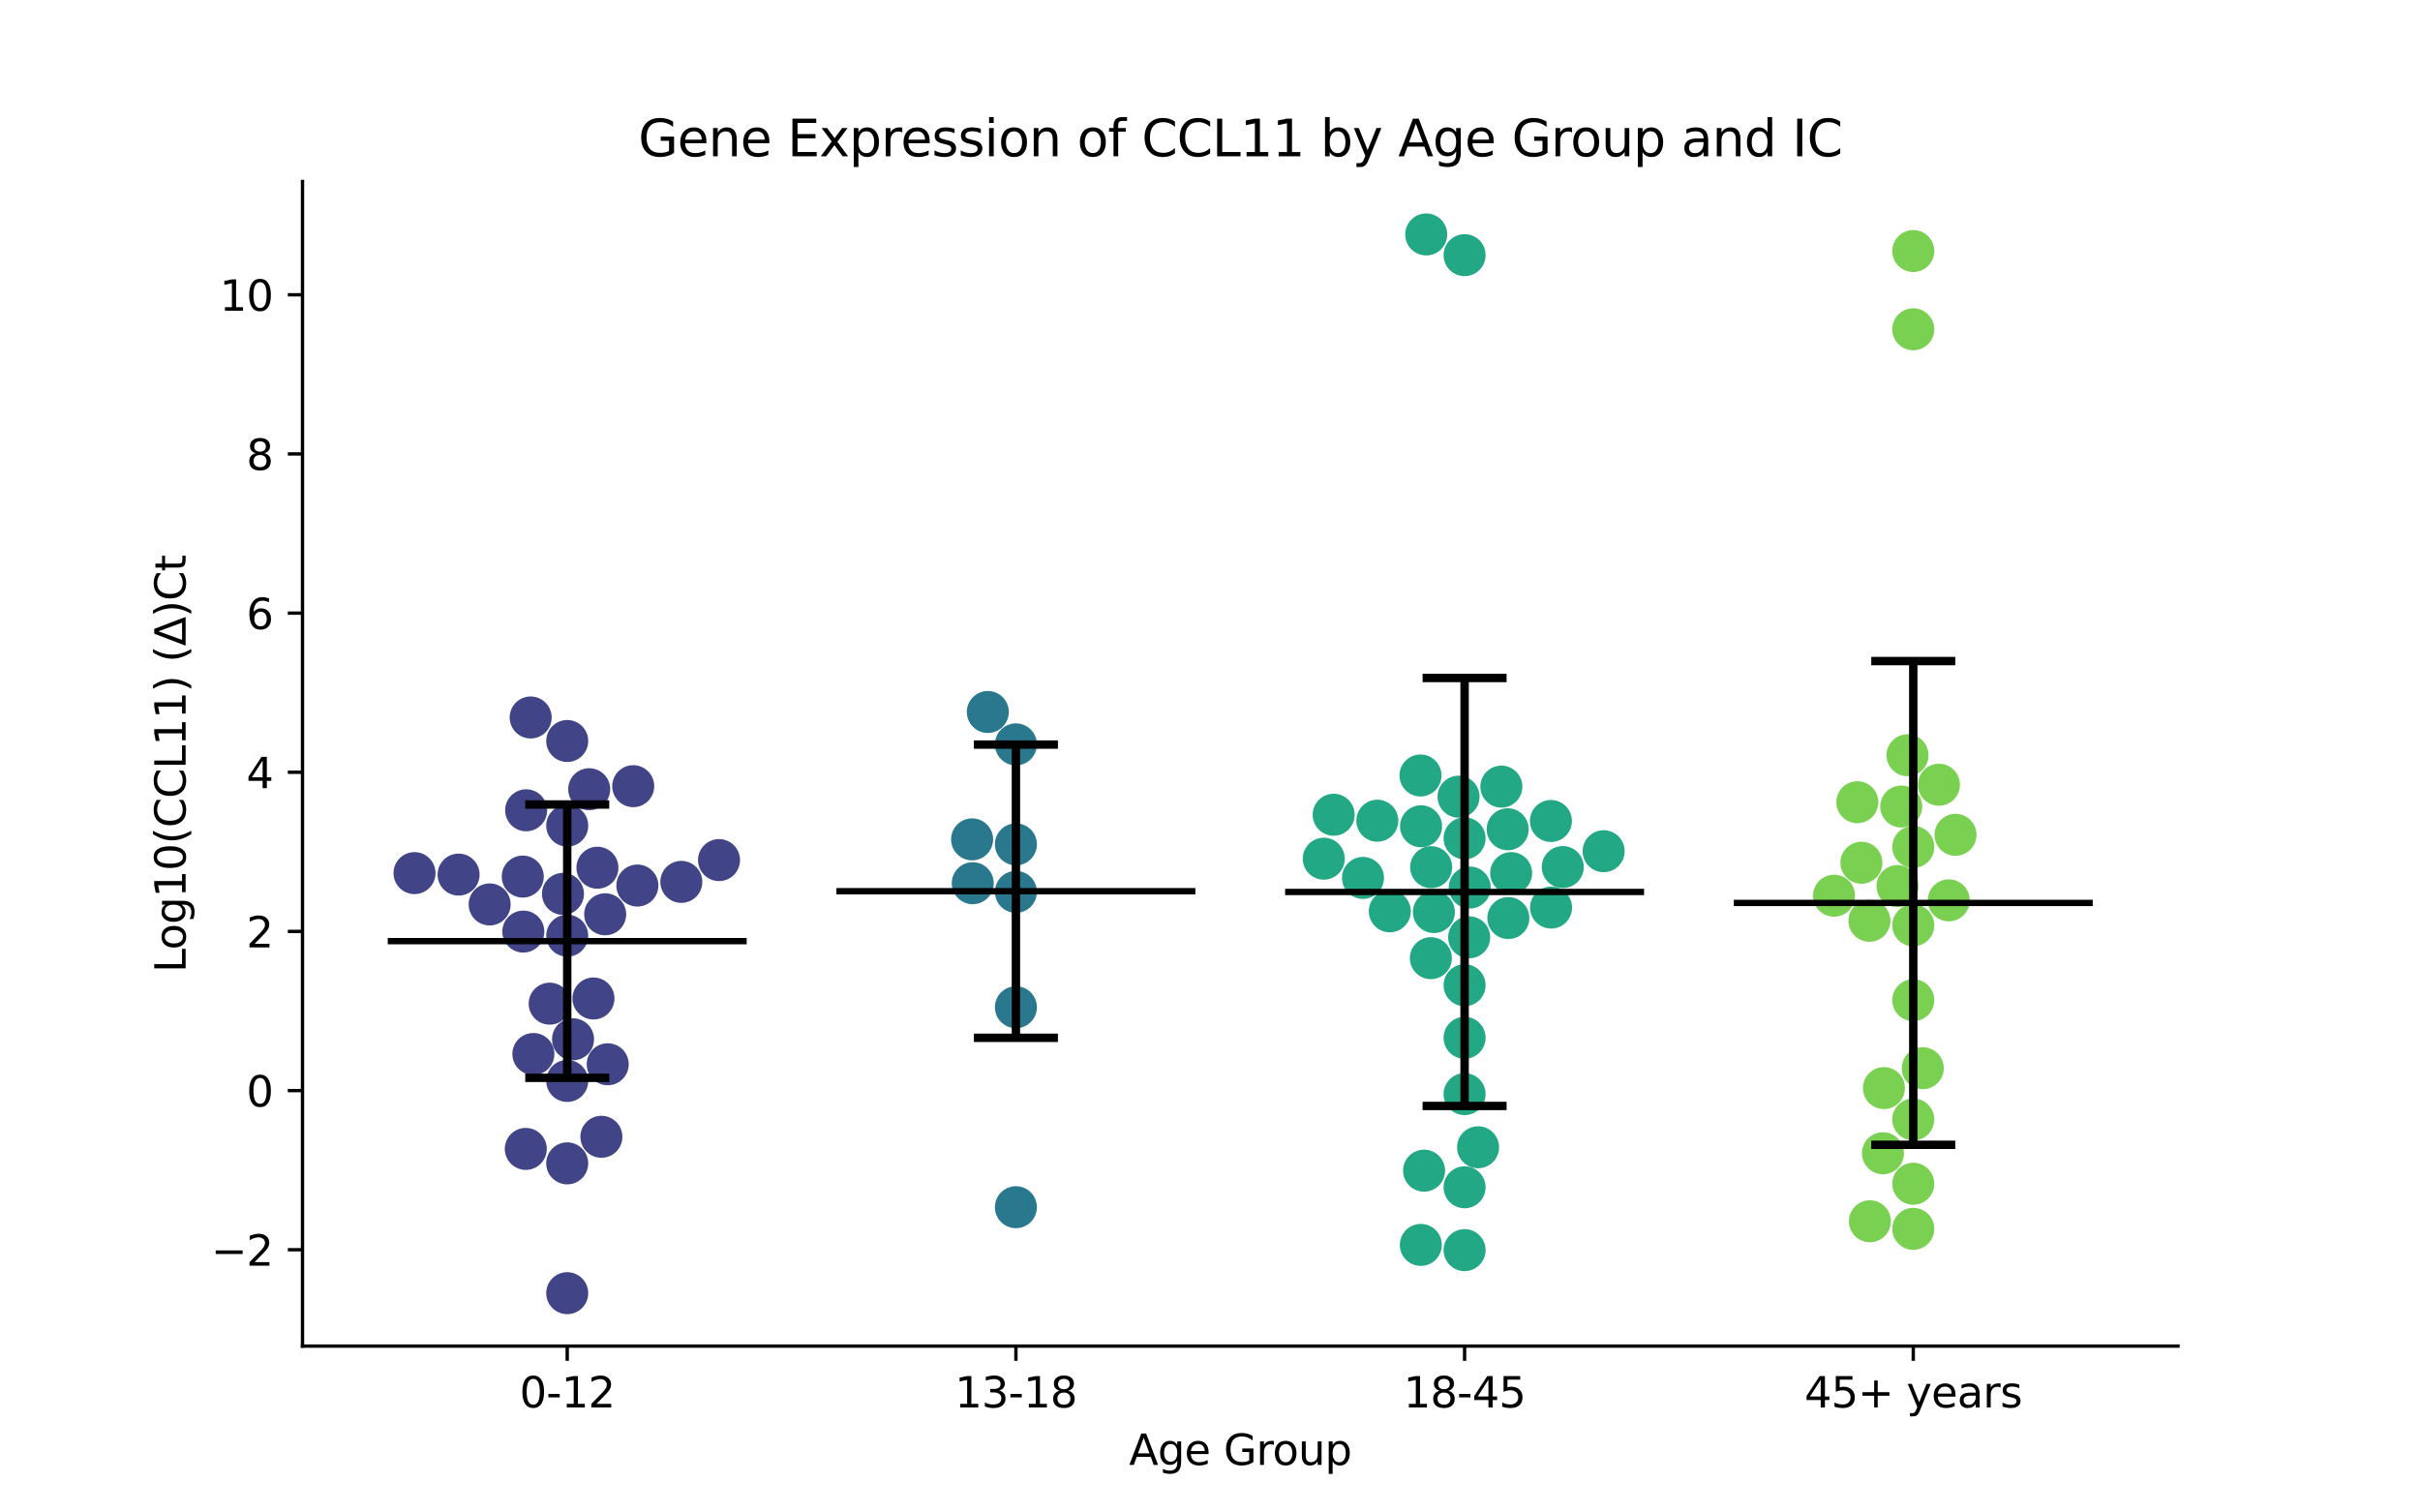 <?xml version="1.0" encoding="utf-8" standalone="no"?>
<!DOCTYPE svg PUBLIC "-//W3C//DTD SVG 1.1//EN"
  "http://www.w3.org/Graphics/SVG/1.1/DTD/svg11.dtd">
<svg xmlns:xlink="http://www.w3.org/1999/xlink" width="576pt" height="360pt" viewBox="0 0 576 360" xmlns="http://www.w3.org/2000/svg" version="1.1">
 <defs>
  <style type="text/css">*{stroke-linejoin: round; stroke-linecap: butt}</style>
 </defs>
 <g id="figure_1">
  <g id="patch_1">
   <path d="M 0 360 
L 576 360 
L 576 0 
L 0 0 
z
" style="fill: #ffffff"/>
  </g>
  <g id="axes_1">
   <g id="patch_2">
    <path d="M 72 320.4 
L 518.4 320.4 
L 518.4 43.2 
L 72 43.2 
z
" style="fill: #ffffff"/>
   </g>
   <g id="PathCollection_1">
    <defs>
     <path id="C0_0_1f9e1ce2ef" d="M 0 5 
C 1.326 5 2.598 4.473 3.536 3.536 
C 4.473 2.598 5 1.326 5 -0 
C 5 -1.326 4.473 -2.598 3.536 -3.536 
C 2.598 -4.473 1.326 -5 0 -5 
C -1.326 -5 -2.598 -4.473 -3.536 -3.536 
C -4.473 -2.598 -5 -1.326 -5 0 
C -5 1.326 -4.473 2.598 -3.536 3.536 
C -2.598 4.473 -1.326 5 0 5 
z
"/>
    </defs>
    <g clip-path="url(#p1b64c928f0)">
     <use xlink:href="#C0_0_1f9e1ce2ef" x="135.009" y="176.373" style="fill: #414487"/>
    </g>
    <g clip-path="url(#p1b64c928f0)">
     <use xlink:href="#C0_0_1f9e1ce2ef" x="116.545" y="215.274" style="fill: #414487"/>
    </g>
    <g clip-path="url(#p1b64c928f0)">
     <use xlink:href="#C0_0_1f9e1ce2ef" x="162.165" y="209.904" style="fill: #414487"/>
    </g>
    <g clip-path="url(#p1b64c928f0)">
     <use xlink:href="#C0_0_1f9e1ce2ef" x="135.009" y="257.285" style="fill: #414487"/>
    </g>
    <g clip-path="url(#p1b64c928f0)">
     <use xlink:href="#C0_0_1f9e1ce2ef" x="98.66" y="207.818" style="fill: #414487"/>
    </g>
    <g clip-path="url(#p1b64c928f0)">
     <use xlink:href="#C0_0_1f9e1ce2ef" x="144.044" y="217.617" style="fill: #414487"/>
    </g>
    <g clip-path="url(#p1b64c928f0)">
     <use xlink:href="#C0_0_1f9e1ce2ef" x="136.393" y="247.372" style="fill: #414487"/>
    </g>
    <g clip-path="url(#p1b64c928f0)">
     <use xlink:href="#C0_0_1f9e1ce2ef" x="125.234" y="192.865" style="fill: #414487"/>
    </g>
    <g clip-path="url(#p1b64c928f0)">
     <use xlink:href="#C0_0_1f9e1ce2ef" x="133.993" y="212.758" style="fill: #414487"/>
    </g>
    <g clip-path="url(#p1b64c928f0)">
     <use xlink:href="#C0_0_1f9e1ce2ef" x="124.424" y="208.643" style="fill: #414487"/>
    </g>
    <g clip-path="url(#p1b64c928f0)">
     <use xlink:href="#C0_0_1f9e1ce2ef" x="143.143" y="270.58" style="fill: #414487"/>
    </g>
    <g clip-path="url(#p1b64c928f0)">
     <use xlink:href="#C0_0_1f9e1ce2ef" x="171.141" y="204.716" style="fill: #414487"/>
    </g>
    <g clip-path="url(#p1b64c928f0)">
     <use xlink:href="#C0_0_1f9e1ce2ef" x="141.254" y="237.66" style="fill: #414487"/>
    </g>
    <g clip-path="url(#p1b64c928f0)">
     <use xlink:href="#C0_0_1f9e1ce2ef" x="135.009" y="307.8" style="fill: #414487"/>
    </g>
    <g clip-path="url(#p1b64c928f0)">
     <use xlink:href="#C0_0_1f9e1ce2ef" x="150.717" y="187.125" style="fill: #414487"/>
    </g>
    <g clip-path="url(#p1b64c928f0)">
     <use xlink:href="#C0_0_1f9e1ce2ef" x="125.15" y="273.461" style="fill: #414487"/>
    </g>
    <g clip-path="url(#p1b64c928f0)">
     <use xlink:href="#C0_0_1f9e1ce2ef" x="135.009" y="276.903" style="fill: #414487"/>
    </g>
    <g clip-path="url(#p1b64c928f0)">
     <use xlink:href="#C0_0_1f9e1ce2ef" x="140.244" y="187.85" style="fill: #414487"/>
    </g>
    <g clip-path="url(#p1b64c928f0)">
     <use xlink:href="#C0_0_1f9e1ce2ef" x="144.645" y="253.313" style="fill: #414487"/>
    </g>
    <g clip-path="url(#p1b64c928f0)">
     <use xlink:href="#C0_0_1f9e1ce2ef" x="124.559" y="221.735" style="fill: #414487"/>
    </g>
    <g clip-path="url(#p1b64c928f0)">
     <use xlink:href="#C0_0_1f9e1ce2ef" x="142.197" y="206.537" style="fill: #414487"/>
    </g>
    <g clip-path="url(#p1b64c928f0)">
     <use xlink:href="#C0_0_1f9e1ce2ef" x="126.951" y="250.873" style="fill: #414487"/>
    </g>
    <g clip-path="url(#p1b64c928f0)">
     <use xlink:href="#C0_0_1f9e1ce2ef" x="135.009" y="222.712" style="fill: #414487"/>
    </g>
    <g clip-path="url(#p1b64c928f0)">
     <use xlink:href="#C0_0_1f9e1ce2ef" x="109.153" y="208.172" style="fill: #414487"/>
    </g>
    <g clip-path="url(#p1b64c928f0)">
     <use xlink:href="#C0_0_1f9e1ce2ef" x="135.009" y="196.518" style="fill: #414487"/>
    </g>
    <g clip-path="url(#p1b64c928f0)">
     <use xlink:href="#C0_0_1f9e1ce2ef" x="151.705" y="210.779" style="fill: #414487"/>
    </g>
    <g clip-path="url(#p1b64c928f0)">
     <use xlink:href="#C0_0_1f9e1ce2ef" x="130.834" y="238.889" style="fill: #414487"/>
    </g>
    <g clip-path="url(#p1b64c928f0)">
     <use xlink:href="#C0_0_1f9e1ce2ef" x="126.309" y="170.774" style="fill: #414487"/>
    </g>
   </g>
   <g id="PathCollection_2">
    <defs>
     <path id="C1_0_1eec5e6dfd" d="M 0 5 
C 1.326 5 2.598 4.473 3.536 3.536 
C 4.473 2.598 5 1.326 5 -0 
C 5 -1.326 4.473 -2.598 3.536 -3.536 
C 2.598 -4.473 1.326 -5 0 -5 
C -1.326 -5 -2.598 -4.473 -3.536 -3.536 
C -4.473 -2.598 -5 -1.326 -5 0 
C -5 1.326 -4.473 2.598 -3.536 3.536 
C -2.598 4.473 -1.326 5 0 5 
z
"/>
    </defs>
    <g clip-path="url(#p1b64c928f0)">
     <use xlink:href="#C1_0_1eec5e6dfd" x="241.803" y="239.738" style="fill: #2a788e"/>
    </g>
    <g clip-path="url(#p1b64c928f0)">
     <use xlink:href="#C1_0_1eec5e6dfd" x="241.803" y="200.971" style="fill: #2a788e"/>
    </g>
    <g clip-path="url(#p1b64c928f0)">
     <use xlink:href="#C1_0_1eec5e6dfd" x="241.803" y="287.338" style="fill: #2a788e"/>
    </g>
    <g clip-path="url(#p1b64c928f0)">
     <use xlink:href="#C1_0_1eec5e6dfd" x="241.803" y="177.178" style="fill: #2a788e"/>
    </g>
    <g clip-path="url(#p1b64c928f0)">
     <use xlink:href="#C1_0_1eec5e6dfd" x="231.529" y="210.222" style="fill: #2a788e"/>
    </g>
    <g clip-path="url(#p1b64c928f0)">
     <use xlink:href="#C1_0_1eec5e6dfd" x="231.377" y="199.784" style="fill: #2a788e"/>
    </g>
    <g clip-path="url(#p1b64c928f0)">
     <use xlink:href="#C1_0_1eec5e6dfd" x="235.119" y="169.465" style="fill: #2a788e"/>
    </g>
    <g clip-path="url(#p1b64c928f0)">
     <use xlink:href="#C1_0_1eec5e6dfd" x="241.803" y="212.287" style="fill: #2a788e"/>
    </g>
   </g>
   <g id="PathCollection_3">
    <defs>
     <path id="C2_0_70d7d43266" d="M 0 5 
C 1.326 5 2.598 4.473 3.536 3.536 
C 4.473 2.598 5 1.326 5 -0 
C 5 -1.326 4.473 -2.598 3.536 -3.536 
C 2.598 -4.473 1.326 -5 0 -5 
C -1.326 -5 -2.598 -4.473 -3.536 -3.536 
C -4.473 -2.598 -5 -1.326 -5 0 
C -5 1.326 -4.473 2.598 -3.536 3.536 
C -2.598 4.473 -1.326 5 0 5 
z
"/>
    </defs>
    <g clip-path="url(#p1b64c928f0)">
     <use xlink:href="#C2_0_70d7d43266" x="357.353" y="187.231" style="fill: #22a884"/>
    </g>
    <g clip-path="url(#p1b64c928f0)">
     <use xlink:href="#C2_0_70d7d43266" x="348.597" y="234.506" style="fill: #22a884"/>
    </g>
    <g clip-path="url(#p1b64c928f0)">
     <use xlink:href="#C2_0_70d7d43266" x="339.462" y="55.8" style="fill: #22a884"/>
    </g>
    <g clip-path="url(#p1b64c928f0)">
     <use xlink:href="#C2_0_70d7d43266" x="347.16" y="189.632" style="fill: #22a884"/>
    </g>
    <g clip-path="url(#p1b64c928f0)">
     <use xlink:href="#C2_0_70d7d43266" x="348.597" y="60.73" style="fill: #22a884"/>
    </g>
    <g clip-path="url(#p1b64c928f0)">
     <use xlink:href="#C2_0_70d7d43266" x="381.692" y="202.606" style="fill: #22a884"/>
    </g>
    <g clip-path="url(#p1b64c928f0)">
     <use xlink:href="#C2_0_70d7d43266" x="359.679" y="207.815" style="fill: #22a884"/>
    </g>
    <g clip-path="url(#p1b64c928f0)">
     <use xlink:href="#C2_0_70d7d43266" x="327.827" y="195.345" style="fill: #22a884"/>
    </g>
    <g clip-path="url(#p1b64c928f0)">
     <use xlink:href="#C2_0_70d7d43266" x="371.967" y="206.377" style="fill: #22a884"/>
    </g>
    <g clip-path="url(#p1b64c928f0)">
     <use xlink:href="#C2_0_70d7d43266" x="358.85" y="197.379" style="fill: #22a884"/>
    </g>
    <g clip-path="url(#p1b64c928f0)">
     <use xlink:href="#C2_0_70d7d43266" x="348.597" y="199.537" style="fill: #22a884"/>
    </g>
    <g clip-path="url(#p1b64c928f0)">
     <use xlink:href="#C2_0_70d7d43266" x="324.415" y="208.962" style="fill: #22a884"/>
    </g>
    <g clip-path="url(#p1b64c928f0)">
     <use xlink:href="#C2_0_70d7d43266" x="348.597" y="282.596" style="fill: #22a884"/>
    </g>
    <g clip-path="url(#p1b64c928f0)">
     <use xlink:href="#C2_0_70d7d43266" x="340.568" y="228.061" style="fill: #22a884"/>
    </g>
    <g clip-path="url(#p1b64c928f0)">
     <use xlink:href="#C2_0_70d7d43266" x="369.144" y="195.411" style="fill: #22a884"/>
    </g>
    <g clip-path="url(#p1b64c928f0)">
     <use xlink:href="#C2_0_70d7d43266" x="338.234" y="196.67" style="fill: #22a884"/>
    </g>
    <g clip-path="url(#p1b64c928f0)">
     <use xlink:href="#C2_0_70d7d43266" x="330.795" y="216.904" style="fill: #22a884"/>
    </g>
    <g clip-path="url(#p1b64c928f0)">
     <use xlink:href="#C2_0_70d7d43266" x="338.1" y="184.578" style="fill: #22a884"/>
    </g>
    <g clip-path="url(#p1b64c928f0)">
     <use xlink:href="#C2_0_70d7d43266" x="338.953" y="278.641" style="fill: #22a884"/>
    </g>
    <g clip-path="url(#p1b64c928f0)">
     <use xlink:href="#C2_0_70d7d43266" x="348.597" y="247.011" style="fill: #22a884"/>
    </g>
    <g clip-path="url(#p1b64c928f0)">
     <use xlink:href="#C2_0_70d7d43266" x="315.079" y="204.386" style="fill: #22a884"/>
    </g>
    <g clip-path="url(#p1b64c928f0)">
     <use xlink:href="#C2_0_70d7d43266" x="348.597" y="260.423" style="fill: #22a884"/>
    </g>
    <g clip-path="url(#p1b64c928f0)">
     <use xlink:href="#C2_0_70d7d43266" x="348.597" y="297.556" style="fill: #22a884"/>
    </g>
    <g clip-path="url(#p1b64c928f0)">
     <use xlink:href="#C2_0_70d7d43266" x="338.179" y="296.312" style="fill: #22a884"/>
    </g>
    <g clip-path="url(#p1b64c928f0)">
     <use xlink:href="#C2_0_70d7d43266" x="369.181" y="216.018" style="fill: #22a884"/>
    </g>
    <g clip-path="url(#p1b64c928f0)">
     <use xlink:href="#C2_0_70d7d43266" x="340.634" y="206.405" style="fill: #22a884"/>
    </g>
    <g clip-path="url(#p1b64c928f0)">
     <use xlink:href="#C2_0_70d7d43266" x="341.293" y="217.089" style="fill: #22a884"/>
    </g>
    <g clip-path="url(#p1b64c928f0)">
     <use xlink:href="#C2_0_70d7d43266" x="359.011" y="218.507" style="fill: #22a884"/>
    </g>
    <g clip-path="url(#p1b64c928f0)">
     <use xlink:href="#C2_0_70d7d43266" x="349.684" y="223.1" style="fill: #22a884"/>
    </g>
    <g clip-path="url(#p1b64c928f0)">
     <use xlink:href="#C2_0_70d7d43266" x="317.433" y="193.924" style="fill: #22a884"/>
    </g>
    <g clip-path="url(#p1b64c928f0)">
     <use xlink:href="#C2_0_70d7d43266" x="349.819" y="211.251" style="fill: #22a884"/>
    </g>
    <g clip-path="url(#p1b64c928f0)">
     <use xlink:href="#C2_0_70d7d43266" x="351.806" y="273.075" style="fill: #22a884"/>
    </g>
   </g>
   <g id="PathCollection_4">
    <defs>
     <path id="C3_0_213b010557" d="M 0 5 
C 1.326 5 2.598 4.473 3.536 3.536 
C 4.473 2.598 5 1.326 5 -0 
C 5 -1.326 4.473 -2.598 3.536 -3.536 
C 2.598 -4.473 1.326 -5 0 -5 
C -1.326 -5 -2.598 -4.473 -3.536 -3.536 
C -4.473 -2.598 -5 -1.326 -5 0 
C -5 1.326 -4.473 2.598 -3.536 3.536 
C -2.598 4.473 -1.326 5 0 5 
z
"/>
    </defs>
    <g clip-path="url(#p1b64c928f0)">
     <use xlink:href="#C3_0_213b010557" x="457.654" y="254.254" style="fill: #7ad151"/>
    </g>
    <g clip-path="url(#p1b64c928f0)">
     <use xlink:href="#C3_0_213b010557" x="443.045" y="205.348" style="fill: #7ad151"/>
    </g>
    <g clip-path="url(#p1b64c928f0)">
     <use xlink:href="#C3_0_213b010557" x="455.391" y="78.377" style="fill: #7ad151"/>
    </g>
    <g clip-path="url(#p1b64c928f0)">
     <use xlink:href="#C3_0_213b010557" x="463.839" y="214.3" style="fill: #7ad151"/>
    </g>
    <g clip-path="url(#p1b64c928f0)">
     <use xlink:href="#C3_0_213b010557" x="455.391" y="238.062" style="fill: #7ad151"/>
    </g>
    <g clip-path="url(#p1b64c928f0)">
     <use xlink:href="#C3_0_213b010557" x="451.642" y="210.898" style="fill: #7ad151"/>
    </g>
    <g clip-path="url(#p1b64c928f0)">
     <use xlink:href="#C3_0_213b010557" x="455.391" y="201.584" style="fill: #7ad151"/>
    </g>
    <g clip-path="url(#p1b64c928f0)">
     <use xlink:href="#C3_0_213b010557" x="455.391" y="281.755" style="fill: #7ad151"/>
    </g>
    <g clip-path="url(#p1b64c928f0)">
     <use xlink:href="#C3_0_213b010557" x="455.391" y="220.239" style="fill: #7ad151"/>
    </g>
    <g clip-path="url(#p1b64c928f0)">
     <use xlink:href="#C3_0_213b010557" x="454.02" y="179.761" style="fill: #7ad151"/>
    </g>
    <g clip-path="url(#p1b64c928f0)">
     <use xlink:href="#C3_0_213b010557" x="455.391" y="266.455" style="fill: #7ad151"/>
    </g>
    <g clip-path="url(#p1b64c928f0)">
     <use xlink:href="#C3_0_213b010557" x="448.406" y="258.989" style="fill: #7ad151"/>
    </g>
    <g clip-path="url(#p1b64c928f0)">
     <use xlink:href="#C3_0_213b010557" x="452.522" y="191.965" style="fill: #7ad151"/>
    </g>
    <g clip-path="url(#p1b64c928f0)">
     <use xlink:href="#C3_0_213b010557" x="442.077" y="190.942" style="fill: #7ad151"/>
    </g>
    <g clip-path="url(#p1b64c928f0)">
     <use xlink:href="#C3_0_213b010557" x="444.952" y="219.168" style="fill: #7ad151"/>
    </g>
    <g clip-path="url(#p1b64c928f0)">
     <use xlink:href="#C3_0_213b010557" x="465.447" y="198.704" style="fill: #7ad151"/>
    </g>
    <g clip-path="url(#p1b64c928f0)">
     <use xlink:href="#C3_0_213b010557" x="455.391" y="59.75" style="fill: #7ad151"/>
    </g>
    <g clip-path="url(#p1b64c928f0)">
     <use xlink:href="#C3_0_213b010557" x="448.17" y="274.495" style="fill: #7ad151"/>
    </g>
    <g clip-path="url(#p1b64c928f0)">
     <use xlink:href="#C3_0_213b010557" x="436.533" y="213.193" style="fill: #7ad151"/>
    </g>
    <g clip-path="url(#p1b64c928f0)">
     <use xlink:href="#C3_0_213b010557" x="445.063" y="290.689" style="fill: #7ad151"/>
    </g>
    <g clip-path="url(#p1b64c928f0)">
     <use xlink:href="#C3_0_213b010557" x="461.5" y="186.779" style="fill: #7ad151"/>
    </g>
    <g clip-path="url(#p1b64c928f0)">
     <use xlink:href="#C3_0_213b010557" x="455.391" y="292.492" style="fill: #7ad151"/>
    </g>
   </g>
   <g id="matplotlib.axis_1">
    <g id="xtick_1">
     <g id="line2d_1">
      <defs>
       <path id="mde0b54e97f" d="M 0 0 
L 0 3.5 
" style="stroke: #000000; stroke-width: 0.8"/>
      </defs>
      <g>
       <use xlink:href="#mde0b54e97f" x="135.009" y="320.4" style="stroke: #000000; stroke-width: 0.8"/>
      </g>
     </g>
     <g id="text_1">
      <!-- 0-12 -->
      <g transform="translate(123.661 334.998) scale(0.1 -0.1)">
       <defs>
        <path id="DejaVuSans-30" d="M 2034 4250 
Q 1547 4250 1301 3770 
Q 1056 3291 1056 2328 
Q 1056 1369 1301 889 
Q 1547 409 2034 409 
Q 2525 409 2770 889 
Q 3016 1369 3016 2328 
Q 3016 3291 2770 3770 
Q 2525 4250 2034 4250 
z
M 2034 4750 
Q 2819 4750 3233 4129 
Q 3647 3509 3647 2328 
Q 3647 1150 3233 529 
Q 2819 -91 2034 -91 
Q 1250 -91 836 529 
Q 422 1150 422 2328 
Q 422 3509 836 4129 
Q 1250 4750 2034 4750 
z
" transform="scale(0.016)"/>
        <path id="DejaVuSans-2d" d="M 313 2009 
L 1997 2009 
L 1997 1497 
L 313 1497 
L 313 2009 
z
" transform="scale(0.016)"/>
        <path id="DejaVuSans-31" d="M 794 531 
L 1825 531 
L 1825 4091 
L 703 3866 
L 703 4441 
L 1819 4666 
L 2450 4666 
L 2450 531 
L 3481 531 
L 3481 0 
L 794 0 
L 794 531 
z
" transform="scale(0.016)"/>
        <path id="DejaVuSans-32" d="M 1228 531 
L 3431 531 
L 3431 0 
L 469 0 
L 469 531 
Q 828 903 1448 1529 
Q 2069 2156 2228 2338 
Q 2531 2678 2651 2914 
Q 2772 3150 2772 3378 
Q 2772 3750 2511 3984 
Q 2250 4219 1831 4219 
Q 1534 4219 1204 4116 
Q 875 4013 500 3803 
L 500 4441 
Q 881 4594 1212 4672 
Q 1544 4750 1819 4750 
Q 2544 4750 2975 4387 
Q 3406 4025 3406 3419 
Q 3406 3131 3298 2873 
Q 3191 2616 2906 2266 
Q 2828 2175 2409 1742 
Q 1991 1309 1228 531 
z
" transform="scale(0.016)"/>
       </defs>
       <use xlink:href="#DejaVuSans-30"/>
       <use xlink:href="#DejaVuSans-2d" x="63.623"/>
       <use xlink:href="#DejaVuSans-31" x="99.707"/>
       <use xlink:href="#DejaVuSans-32" x="163.33"/>
      </g>
     </g>
    </g>
    <g id="xtick_2">
     <g id="line2d_2">
      <g>
       <use xlink:href="#mde0b54e97f" x="241.803" y="320.4" style="stroke: #000000; stroke-width: 0.8"/>
      </g>
     </g>
     <g id="text_2">
      <!-- 13-18 -->
      <g transform="translate(227.274 334.998) scale(0.1 -0.1)">
       <defs>
        <path id="DejaVuSans-33" d="M 2597 2516 
Q 3050 2419 3304 2112 
Q 3559 1806 3559 1356 
Q 3559 666 3084 287 
Q 2609 -91 1734 -91 
Q 1441 -91 1130 -33 
Q 819 25 488 141 
L 488 750 
Q 750 597 1062 519 
Q 1375 441 1716 441 
Q 2309 441 2620 675 
Q 2931 909 2931 1356 
Q 2931 1769 2642 2001 
Q 2353 2234 1838 2234 
L 1294 2234 
L 1294 2753 
L 1863 2753 
Q 2328 2753 2575 2939 
Q 2822 3125 2822 3475 
Q 2822 3834 2567 4026 
Q 2313 4219 1838 4219 
Q 1578 4219 1281 4162 
Q 984 4106 628 3988 
L 628 4550 
Q 988 4650 1302 4700 
Q 1616 4750 1894 4750 
Q 2613 4750 3031 4423 
Q 3450 4097 3450 3541 
Q 3450 3153 3228 2886 
Q 3006 2619 2597 2516 
z
" transform="scale(0.016)"/>
        <path id="DejaVuSans-38" d="M 2034 2216 
Q 1584 2216 1326 1975 
Q 1069 1734 1069 1313 
Q 1069 891 1326 650 
Q 1584 409 2034 409 
Q 2484 409 2743 651 
Q 3003 894 3003 1313 
Q 3003 1734 2745 1975 
Q 2488 2216 2034 2216 
z
M 1403 2484 
Q 997 2584 770 2862 
Q 544 3141 544 3541 
Q 544 4100 942 4425 
Q 1341 4750 2034 4750 
Q 2731 4750 3128 4425 
Q 3525 4100 3525 3541 
Q 3525 3141 3298 2862 
Q 3072 2584 2669 2484 
Q 3125 2378 3379 2068 
Q 3634 1759 3634 1313 
Q 3634 634 3220 271 
Q 2806 -91 2034 -91 
Q 1263 -91 848 271 
Q 434 634 434 1313 
Q 434 1759 690 2068 
Q 947 2378 1403 2484 
z
M 1172 3481 
Q 1172 3119 1398 2916 
Q 1625 2713 2034 2713 
Q 2441 2713 2670 2916 
Q 2900 3119 2900 3481 
Q 2900 3844 2670 4047 
Q 2441 4250 2034 4250 
Q 1625 4250 1398 4047 
Q 1172 3844 1172 3481 
z
" transform="scale(0.016)"/>
       </defs>
       <use xlink:href="#DejaVuSans-31"/>
       <use xlink:href="#DejaVuSans-33" x="63.623"/>
       <use xlink:href="#DejaVuSans-2d" x="127.246"/>
       <use xlink:href="#DejaVuSans-31" x="163.33"/>
       <use xlink:href="#DejaVuSans-38" x="226.953"/>
      </g>
     </g>
    </g>
    <g id="xtick_3">
     <g id="line2d_3">
      <g>
       <use xlink:href="#mde0b54e97f" x="348.597" y="320.4" style="stroke: #000000; stroke-width: 0.8"/>
      </g>
     </g>
     <g id="text_3">
      <!-- 18-45 -->
      <g transform="translate(334.068 334.998) scale(0.1 -0.1)">
       <defs>
        <path id="DejaVuSans-34" d="M 2419 4116 
L 825 1625 
L 2419 1625 
L 2419 4116 
z
M 2253 4666 
L 3047 4666 
L 3047 1625 
L 3713 1625 
L 3713 1100 
L 3047 1100 
L 3047 0 
L 2419 0 
L 2419 1100 
L 313 1100 
L 313 1709 
L 2253 4666 
z
" transform="scale(0.016)"/>
        <path id="DejaVuSans-35" d="M 691 4666 
L 3169 4666 
L 3169 4134 
L 1269 4134 
L 1269 2991 
Q 1406 3038 1543 3061 
Q 1681 3084 1819 3084 
Q 2600 3084 3056 2656 
Q 3513 2228 3513 1497 
Q 3513 744 3044 326 
Q 2575 -91 1722 -91 
Q 1428 -91 1123 -41 
Q 819 9 494 109 
L 494 744 
Q 775 591 1075 516 
Q 1375 441 1709 441 
Q 2250 441 2565 725 
Q 2881 1009 2881 1497 
Q 2881 1984 2565 2268 
Q 2250 2553 1709 2553 
Q 1456 2553 1204 2497 
Q 953 2441 691 2322 
L 691 4666 
z
" transform="scale(0.016)"/>
       </defs>
       <use xlink:href="#DejaVuSans-31"/>
       <use xlink:href="#DejaVuSans-38" x="63.623"/>
       <use xlink:href="#DejaVuSans-2d" x="127.246"/>
       <use xlink:href="#DejaVuSans-34" x="163.33"/>
       <use xlink:href="#DejaVuSans-35" x="226.953"/>
      </g>
     </g>
    </g>
    <g id="xtick_4">
     <g id="line2d_4">
      <g>
       <use xlink:href="#mde0b54e97f" x="455.391" y="320.4" style="stroke: #000000; stroke-width: 0.8"/>
      </g>
     </g>
     <g id="text_4">
      <!-- 45+ years -->
      <g transform="translate(429.49 334.998) scale(0.1 -0.1)">
       <defs>
        <path id="DejaVuSans-2b" d="M 2944 4013 
L 2944 2272 
L 4684 2272 
L 4684 1741 
L 2944 1741 
L 2944 0 
L 2419 0 
L 2419 1741 
L 678 1741 
L 678 2272 
L 2419 2272 
L 2419 4013 
L 2944 4013 
z
" transform="scale(0.016)"/>
        <path id="DejaVuSans-20" transform="scale(0.016)"/>
        <path id="DejaVuSans-79" d="M 2059 -325 
Q 1816 -950 1584 -1140 
Q 1353 -1331 966 -1331 
L 506 -1331 
L 506 -850 
L 844 -850 
Q 1081 -850 1212 -737 
Q 1344 -625 1503 -206 
L 1606 56 
L 191 3500 
L 800 3500 
L 1894 763 
L 2988 3500 
L 3597 3500 
L 2059 -325 
z
" transform="scale(0.016)"/>
        <path id="DejaVuSans-65" d="M 3597 1894 
L 3597 1613 
L 953 1613 
Q 991 1019 1311 708 
Q 1631 397 2203 397 
Q 2534 397 2845 478 
Q 3156 559 3463 722 
L 3463 178 
Q 3153 47 2828 -22 
Q 2503 -91 2169 -91 
Q 1331 -91 842 396 
Q 353 884 353 1716 
Q 353 2575 817 3079 
Q 1281 3584 2069 3584 
Q 2775 3584 3186 3129 
Q 3597 2675 3597 1894 
z
M 3022 2063 
Q 3016 2534 2758 2815 
Q 2500 3097 2075 3097 
Q 1594 3097 1305 2825 
Q 1016 2553 972 2059 
L 3022 2063 
z
" transform="scale(0.016)"/>
        <path id="DejaVuSans-61" d="M 2194 1759 
Q 1497 1759 1228 1600 
Q 959 1441 959 1056 
Q 959 750 1161 570 
Q 1363 391 1709 391 
Q 2188 391 2477 730 
Q 2766 1069 2766 1631 
L 2766 1759 
L 2194 1759 
z
M 3341 1997 
L 3341 0 
L 2766 0 
L 2766 531 
Q 2569 213 2275 61 
Q 1981 -91 1556 -91 
Q 1019 -91 701 211 
Q 384 513 384 1019 
Q 384 1609 779 1909 
Q 1175 2209 1959 2209 
L 2766 2209 
L 2766 2266 
Q 2766 2663 2505 2880 
Q 2244 3097 1772 3097 
Q 1472 3097 1187 3025 
Q 903 2953 641 2809 
L 641 3341 
Q 956 3463 1253 3523 
Q 1550 3584 1831 3584 
Q 2591 3584 2966 3190 
Q 3341 2797 3341 1997 
z
" transform="scale(0.016)"/>
        <path id="DejaVuSans-72" d="M 2631 2963 
Q 2534 3019 2420 3045 
Q 2306 3072 2169 3072 
Q 1681 3072 1420 2755 
Q 1159 2438 1159 1844 
L 1159 0 
L 581 0 
L 581 3500 
L 1159 3500 
L 1159 2956 
Q 1341 3275 1631 3429 
Q 1922 3584 2338 3584 
Q 2397 3584 2469 3576 
Q 2541 3569 2628 3553 
L 2631 2963 
z
" transform="scale(0.016)"/>
        <path id="DejaVuSans-73" d="M 2834 3397 
L 2834 2853 
Q 2591 2978 2328 3040 
Q 2066 3103 1784 3103 
Q 1356 3103 1142 2972 
Q 928 2841 928 2578 
Q 928 2378 1081 2264 
Q 1234 2150 1697 2047 
L 1894 2003 
Q 2506 1872 2764 1633 
Q 3022 1394 3022 966 
Q 3022 478 2636 193 
Q 2250 -91 1575 -91 
Q 1294 -91 989 -36 
Q 684 19 347 128 
L 347 722 
Q 666 556 975 473 
Q 1284 391 1588 391 
Q 1994 391 2212 530 
Q 2431 669 2431 922 
Q 2431 1156 2273 1281 
Q 2116 1406 1581 1522 
L 1381 1569 
Q 847 1681 609 1914 
Q 372 2147 372 2553 
Q 372 3047 722 3315 
Q 1072 3584 1716 3584 
Q 2034 3584 2315 3537 
Q 2597 3491 2834 3397 
z
" transform="scale(0.016)"/>
       </defs>
       <use xlink:href="#DejaVuSans-34"/>
       <use xlink:href="#DejaVuSans-35" x="63.623"/>
       <use xlink:href="#DejaVuSans-2b" x="127.246"/>
       <use xlink:href="#DejaVuSans-20" x="211.035"/>
       <use xlink:href="#DejaVuSans-79" x="242.822"/>
       <use xlink:href="#DejaVuSans-65" x="302.002"/>
       <use xlink:href="#DejaVuSans-61" x="363.525"/>
       <use xlink:href="#DejaVuSans-72" x="424.805"/>
       <use xlink:href="#DejaVuSans-73" x="465.918"/>
      </g>
     </g>
    </g>
    <g id="text_5">
     <!-- Age Group -->
     <g transform="translate(268.72 348.677) scale(0.1 -0.1)">
      <defs>
       <path id="DejaVuSans-41" d="M 2188 4044 
L 1331 1722 
L 3047 1722 
L 2188 4044 
z
M 1831 4666 
L 2547 4666 
L 4325 0 
L 3669 0 
L 3244 1197 
L 1141 1197 
L 716 0 
L 50 0 
L 1831 4666 
z
" transform="scale(0.016)"/>
       <path id="DejaVuSans-67" d="M 2906 1791 
Q 2906 2416 2648 2759 
Q 2391 3103 1925 3103 
Q 1463 3103 1205 2759 
Q 947 2416 947 1791 
Q 947 1169 1205 825 
Q 1463 481 1925 481 
Q 2391 481 2648 825 
Q 2906 1169 2906 1791 
z
M 3481 434 
Q 3481 -459 3084 -895 
Q 2688 -1331 1869 -1331 
Q 1566 -1331 1297 -1286 
Q 1028 -1241 775 -1147 
L 775 -588 
Q 1028 -725 1275 -790 
Q 1522 -856 1778 -856 
Q 2344 -856 2625 -561 
Q 2906 -266 2906 331 
L 2906 616 
Q 2728 306 2450 153 
Q 2172 0 1784 0 
Q 1141 0 747 490 
Q 353 981 353 1791 
Q 353 2603 747 3093 
Q 1141 3584 1784 3584 
Q 2172 3584 2450 3431 
Q 2728 3278 2906 2969 
L 2906 3500 
L 3481 3500 
L 3481 434 
z
" transform="scale(0.016)"/>
       <path id="DejaVuSans-47" d="M 3809 666 
L 3809 1919 
L 2778 1919 
L 2778 2438 
L 4434 2438 
L 4434 434 
Q 4069 175 3628 42 
Q 3188 -91 2688 -91 
Q 1594 -91 976 548 
Q 359 1188 359 2328 
Q 359 3472 976 4111 
Q 1594 4750 2688 4750 
Q 3144 4750 3555 4637 
Q 3966 4525 4313 4306 
L 4313 3634 
Q 3963 3931 3569 4081 
Q 3175 4231 2741 4231 
Q 1884 4231 1454 3753 
Q 1025 3275 1025 2328 
Q 1025 1384 1454 906 
Q 1884 428 2741 428 
Q 3075 428 3337 486 
Q 3600 544 3809 666 
z
" transform="scale(0.016)"/>
       <path id="DejaVuSans-6f" d="M 1959 3097 
Q 1497 3097 1228 2736 
Q 959 2375 959 1747 
Q 959 1119 1226 758 
Q 1494 397 1959 397 
Q 2419 397 2687 759 
Q 2956 1122 2956 1747 
Q 2956 2369 2687 2733 
Q 2419 3097 1959 3097 
z
M 1959 3584 
Q 2709 3584 3137 3096 
Q 3566 2609 3566 1747 
Q 3566 888 3137 398 
Q 2709 -91 1959 -91 
Q 1206 -91 779 398 
Q 353 888 353 1747 
Q 353 2609 779 3096 
Q 1206 3584 1959 3584 
z
" transform="scale(0.016)"/>
       <path id="DejaVuSans-75" d="M 544 1381 
L 544 3500 
L 1119 3500 
L 1119 1403 
Q 1119 906 1312 657 
Q 1506 409 1894 409 
Q 2359 409 2629 706 
Q 2900 1003 2900 1516 
L 2900 3500 
L 3475 3500 
L 3475 0 
L 2900 0 
L 2900 538 
Q 2691 219 2414 64 
Q 2138 -91 1772 -91 
Q 1169 -91 856 284 
Q 544 659 544 1381 
z
M 1991 3584 
L 1991 3584 
z
" transform="scale(0.016)"/>
       <path id="DejaVuSans-70" d="M 1159 525 
L 1159 -1331 
L 581 -1331 
L 581 3500 
L 1159 3500 
L 1159 2969 
Q 1341 3281 1617 3432 
Q 1894 3584 2278 3584 
Q 2916 3584 3314 3078 
Q 3713 2572 3713 1747 
Q 3713 922 3314 415 
Q 2916 -91 2278 -91 
Q 1894 -91 1617 61 
Q 1341 213 1159 525 
z
M 3116 1747 
Q 3116 2381 2855 2742 
Q 2594 3103 2138 3103 
Q 1681 3103 1420 2742 
Q 1159 2381 1159 1747 
Q 1159 1113 1420 752 
Q 1681 391 2138 391 
Q 2594 391 2855 752 
Q 3116 1113 3116 1747 
z
" transform="scale(0.016)"/>
      </defs>
      <use xlink:href="#DejaVuSans-41"/>
      <use xlink:href="#DejaVuSans-67" x="68.408"/>
      <use xlink:href="#DejaVuSans-65" x="131.885"/>
      <use xlink:href="#DejaVuSans-20" x="193.408"/>
      <use xlink:href="#DejaVuSans-47" x="225.195"/>
      <use xlink:href="#DejaVuSans-72" x="302.686"/>
      <use xlink:href="#DejaVuSans-6f" x="341.549"/>
      <use xlink:href="#DejaVuSans-75" x="402.73"/>
      <use xlink:href="#DejaVuSans-70" x="466.109"/>
     </g>
    </g>
   </g>
   <g id="matplotlib.axis_2">
    <g id="ytick_1">
     <g id="line2d_5">
      <defs>
       <path id="mc1eb341068" d="M 0 0 
L -3.5 0 
" style="stroke: #000000; stroke-width: 0.8"/>
      </defs>
      <g>
       <use xlink:href="#mc1eb341068" x="72" y="297.46" style="stroke: #000000; stroke-width: 0.8"/>
      </g>
     </g>
     <g id="text_6">
      <!-- −2 -->
      <g transform="translate(50.258 301.259) scale(0.1 -0.1)">
       <defs>
        <path id="DejaVuSans-2212" d="M 678 2272 
L 4684 2272 
L 4684 1741 
L 678 1741 
L 678 2272 
z
" transform="scale(0.016)"/>
       </defs>
       <use xlink:href="#DejaVuSans-2212"/>
       <use xlink:href="#DejaVuSans-32" x="83.789"/>
      </g>
     </g>
    </g>
    <g id="ytick_2">
     <g id="line2d_6">
      <g>
       <use xlink:href="#mc1eb341068" x="72" y="259.578" style="stroke: #000000; stroke-width: 0.8"/>
      </g>
     </g>
     <g id="text_7">
      <!-- 0 -->
      <g transform="translate(58.638 263.377) scale(0.1 -0.1)">
       <use xlink:href="#DejaVuSans-30"/>
      </g>
     </g>
    </g>
    <g id="ytick_3">
     <g id="line2d_7">
      <g>
       <use xlink:href="#mc1eb341068" x="72" y="221.695" style="stroke: #000000; stroke-width: 0.8"/>
      </g>
     </g>
     <g id="text_8">
      <!-- 2 -->
      <g transform="translate(58.638 225.495) scale(0.1 -0.1)">
       <use xlink:href="#DejaVuSans-32"/>
      </g>
     </g>
    </g>
    <g id="ytick_4">
     <g id="line2d_8">
      <g>
       <use xlink:href="#mc1eb341068" x="72" y="183.813" style="stroke: #000000; stroke-width: 0.8"/>
      </g>
     </g>
     <g id="text_9">
      <!-- 4 -->
      <g transform="translate(58.638 187.612) scale(0.1 -0.1)">
       <use xlink:href="#DejaVuSans-34"/>
      </g>
     </g>
    </g>
    <g id="ytick_5">
     <g id="line2d_9">
      <g>
       <use xlink:href="#mc1eb341068" x="72" y="145.931" style="stroke: #000000; stroke-width: 0.8"/>
      </g>
     </g>
     <g id="text_10">
      <!-- 6 -->
      <g transform="translate(58.638 149.73) scale(0.1 -0.1)">
       <defs>
        <path id="DejaVuSans-36" d="M 2113 2584 
Q 1688 2584 1439 2293 
Q 1191 2003 1191 1497 
Q 1191 994 1439 701 
Q 1688 409 2113 409 
Q 2538 409 2786 701 
Q 3034 994 3034 1497 
Q 3034 2003 2786 2293 
Q 2538 2584 2113 2584 
z
M 3366 4563 
L 3366 3988 
Q 3128 4100 2886 4159 
Q 2644 4219 2406 4219 
Q 1781 4219 1451 3797 
Q 1122 3375 1075 2522 
Q 1259 2794 1537 2939 
Q 1816 3084 2150 3084 
Q 2853 3084 3261 2657 
Q 3669 2231 3669 1497 
Q 3669 778 3244 343 
Q 2819 -91 2113 -91 
Q 1303 -91 875 529 
Q 447 1150 447 2328 
Q 447 3434 972 4092 
Q 1497 4750 2381 4750 
Q 2619 4750 2861 4703 
Q 3103 4656 3366 4563 
z
" transform="scale(0.016)"/>
       </defs>
       <use xlink:href="#DejaVuSans-36"/>
      </g>
     </g>
    </g>
    <g id="ytick_6">
     <g id="line2d_10">
      <g>
       <use xlink:href="#mc1eb341068" x="72" y="108.049" style="stroke: #000000; stroke-width: 0.8"/>
      </g>
     </g>
     <g id="text_11">
      <!-- 8 -->
      <g transform="translate(58.638 111.848) scale(0.1 -0.1)">
       <use xlink:href="#DejaVuSans-38"/>
      </g>
     </g>
    </g>
    <g id="ytick_7">
     <g id="line2d_11">
      <g>
       <use xlink:href="#mc1eb341068" x="72" y="70.166" style="stroke: #000000; stroke-width: 0.8"/>
      </g>
     </g>
     <g id="text_12">
      <!-- 10 -->
      <g transform="translate(52.275 73.966) scale(0.1 -0.1)">
       <use xlink:href="#DejaVuSans-31"/>
       <use xlink:href="#DejaVuSans-30" x="63.623"/>
      </g>
     </g>
    </g>
    <g id="text_13">
     <!-- Log10(CCL11) (Δ)Ct -->
     <g transform="translate(44.178 231.49) rotate(-90) scale(0.1 -0.1)">
      <defs>
       <path id="DejaVuSans-4c" d="M 628 4666 
L 1259 4666 
L 1259 531 
L 3531 531 
L 3531 0 
L 628 0 
L 628 4666 
z
" transform="scale(0.016)"/>
       <path id="DejaVuSans-28" d="M 1984 4856 
Q 1566 4138 1362 3434 
Q 1159 2731 1159 2009 
Q 1159 1288 1364 580 
Q 1569 -128 1984 -844 
L 1484 -844 
Q 1016 -109 783 600 
Q 550 1309 550 2009 
Q 550 2706 781 3412 
Q 1013 4119 1484 4856 
L 1984 4856 
z
" transform="scale(0.016)"/>
       <path id="DejaVuSans-43" d="M 4122 4306 
L 4122 3641 
Q 3803 3938 3442 4084 
Q 3081 4231 2675 4231 
Q 1875 4231 1450 3742 
Q 1025 3253 1025 2328 
Q 1025 1406 1450 917 
Q 1875 428 2675 428 
Q 3081 428 3442 575 
Q 3803 722 4122 1019 
L 4122 359 
Q 3791 134 3420 21 
Q 3050 -91 2638 -91 
Q 1578 -91 968 557 
Q 359 1206 359 2328 
Q 359 3453 968 4101 
Q 1578 4750 2638 4750 
Q 3056 4750 3426 4639 
Q 3797 4528 4122 4306 
z
" transform="scale(0.016)"/>
       <path id="DejaVuSans-29" d="M 513 4856 
L 1013 4856 
Q 1481 4119 1714 3412 
Q 1947 2706 1947 2009 
Q 1947 1309 1714 600 
Q 1481 -109 1013 -844 
L 513 -844 
Q 928 -128 1133 580 
Q 1338 1288 1338 2009 
Q 1338 2731 1133 3434 
Q 928 4138 513 4856 
z
" transform="scale(0.016)"/>
       <path id="DejaVuSans-394" d="M 2188 4044 
L 906 525 
L 3472 525 
L 2188 4044 
z
M 50 0 
L 1831 4666 
L 2547 4666 
L 4325 0 
L 50 0 
z
" transform="scale(0.016)"/>
       <path id="DejaVuSans-74" d="M 1172 4494 
L 1172 3500 
L 2356 3500 
L 2356 3053 
L 1172 3053 
L 1172 1153 
Q 1172 725 1289 603 
Q 1406 481 1766 481 
L 2356 481 
L 2356 0 
L 1766 0 
Q 1100 0 847 248 
Q 594 497 594 1153 
L 594 3053 
L 172 3053 
L 172 3500 
L 594 3500 
L 594 4494 
L 1172 4494 
z
" transform="scale(0.016)"/>
      </defs>
      <use xlink:href="#DejaVuSans-4c"/>
      <use xlink:href="#DejaVuSans-6f" x="53.963"/>
      <use xlink:href="#DejaVuSans-67" x="115.145"/>
      <use xlink:href="#DejaVuSans-31" x="178.621"/>
      <use xlink:href="#DejaVuSans-30" x="242.244"/>
      <use xlink:href="#DejaVuSans-28" x="305.867"/>
      <use xlink:href="#DejaVuSans-43" x="344.881"/>
      <use xlink:href="#DejaVuSans-43" x="414.705"/>
      <use xlink:href="#DejaVuSans-4c" x="484.529"/>
      <use xlink:href="#DejaVuSans-31" x="540.242"/>
      <use xlink:href="#DejaVuSans-31" x="603.865"/>
      <use xlink:href="#DejaVuSans-29" x="667.488"/>
      <use xlink:href="#DejaVuSans-20" x="706.502"/>
      <use xlink:href="#DejaVuSans-28" x="738.289"/>
      <use xlink:href="#DejaVuSans-394" x="777.303"/>
      <use xlink:href="#DejaVuSans-29" x="845.711"/>
      <use xlink:href="#DejaVuSans-43" x="884.725"/>
      <use xlink:href="#DejaVuSans-74" x="954.549"/>
     </g>
    </g>
   </g>
   <g id="LineCollection_1">
    <path d="M 135.009 256.537 
L 135.009 191.485 
" clip-path="url(#p1b64c928f0)" style="fill: none; stroke: #000000; stroke-width: 2"/>
   </g>
   <g id="line2d_12">
    <defs>
     <path id="m9260394506" d="M 10 0 
L -10 -0 
" style="stroke: #000000; stroke-width: 2"/>
    </defs>
    <g clip-path="url(#p1b64c928f0)">
     <use xlink:href="#m9260394506" x="135.009" y="256.537" style="stroke: #000000; stroke-width: 2"/>
    </g>
   </g>
   <g id="line2d_13">
    <g clip-path="url(#p1b64c928f0)">
     <use xlink:href="#m9260394506" x="135.009" y="191.485" style="stroke: #000000; stroke-width: 2"/>
    </g>
   </g>
   <g id="LineCollection_2">
    <path d="M 92.291 224.011 
L 177.726 224.011 
" clip-path="url(#p1b64c928f0)" style="fill: none; stroke: #000000; stroke-width: 1.5"/>
   </g>
   <g id="LineCollection_3">
    <path d="M 241.803 247.017 
L 241.803 177.228 
" clip-path="url(#p1b64c928f0)" style="fill: none; stroke: #000000; stroke-width: 2"/>
   </g>
   <g id="line2d_14">
    <g clip-path="url(#p1b64c928f0)">
     <use xlink:href="#m9260394506" x="241.803" y="247.017" style="stroke: #000000; stroke-width: 2"/>
    </g>
   </g>
   <g id="line2d_15">
    <g clip-path="url(#p1b64c928f0)">
     <use xlink:href="#m9260394506" x="241.803" y="177.228" style="stroke: #000000; stroke-width: 2"/>
    </g>
   </g>
   <g id="LineCollection_4">
    <path d="M 199.085 212.123 
L 284.521 212.123 
" clip-path="url(#p1b64c928f0)" style="fill: none; stroke: #000000; stroke-width: 1.5"/>
   </g>
   <g id="LineCollection_5">
    <path d="M 348.597 263.24 
L 348.597 161.374 
" clip-path="url(#p1b64c928f0)" style="fill: none; stroke: #000000; stroke-width: 2"/>
   </g>
   <g id="line2d_16">
    <g clip-path="url(#p1b64c928f0)">
     <use xlink:href="#m9260394506" x="348.597" y="263.24" style="stroke: #000000; stroke-width: 2"/>
    </g>
   </g>
   <g id="line2d_17">
    <g clip-path="url(#p1b64c928f0)">
     <use xlink:href="#m9260394506" x="348.597" y="161.374" style="stroke: #000000; stroke-width: 2"/>
    </g>
   </g>
   <g id="LineCollection_6">
    <path d="M 305.879 212.307 
L 391.315 212.307 
" clip-path="url(#p1b64c928f0)" style="fill: none; stroke: #000000; stroke-width: 1.5"/>
   </g>
   <g id="LineCollection_7">
    <path d="M 455.391 272.484 
L 455.391 157.352 
" clip-path="url(#p1b64c928f0)" style="fill: none; stroke: #000000; stroke-width: 2"/>
   </g>
   <g id="line2d_18">
    <g clip-path="url(#p1b64c928f0)">
     <use xlink:href="#m9260394506" x="455.391" y="272.484" style="stroke: #000000; stroke-width: 2"/>
    </g>
   </g>
   <g id="line2d_19">
    <g clip-path="url(#p1b64c928f0)">
     <use xlink:href="#m9260394506" x="455.391" y="157.352" style="stroke: #000000; stroke-width: 2"/>
    </g>
   </g>
   <g id="LineCollection_8">
    <path d="M 412.674 214.918 
L 498.109 214.918 
" clip-path="url(#p1b64c928f0)" style="fill: none; stroke: #000000; stroke-width: 1.5"/>
   </g>
   <g id="patch_3">
    <path d="M 72 320.4 
L 72 43.2 
" style="fill: none; stroke: #000000; stroke-width: 0.8; stroke-linejoin: miter; stroke-linecap: square"/>
   </g>
   <g id="patch_4">
    <path d="M 72 320.4 
L 518.4 320.4 
" style="fill: none; stroke: #000000; stroke-width: 0.8; stroke-linejoin: miter; stroke-linecap: square"/>
   </g>
   <g id="text_14">
    <!-- Gene Expression of CCL11 by Age Group and IC -->
    <g transform="translate(151.925 37.2) scale(0.12 -0.12)">
     <defs>
      <path id="DejaVuSans-6e" d="M 3513 2113 
L 3513 0 
L 2938 0 
L 2938 2094 
Q 2938 2591 2744 2837 
Q 2550 3084 2163 3084 
Q 1697 3084 1428 2787 
Q 1159 2491 1159 1978 
L 1159 0 
L 581 0 
L 581 3500 
L 1159 3500 
L 1159 2956 
Q 1366 3272 1645 3428 
Q 1925 3584 2291 3584 
Q 2894 3584 3203 3211 
Q 3513 2838 3513 2113 
z
" transform="scale(0.016)"/>
      <path id="DejaVuSans-45" d="M 628 4666 
L 3578 4666 
L 3578 4134 
L 1259 4134 
L 1259 2753 
L 3481 2753 
L 3481 2222 
L 1259 2222 
L 1259 531 
L 3634 531 
L 3634 0 
L 628 0 
L 628 4666 
z
" transform="scale(0.016)"/>
      <path id="DejaVuSans-78" d="M 3513 3500 
L 2247 1797 
L 3578 0 
L 2900 0 
L 1881 1375 
L 863 0 
L 184 0 
L 1544 1831 
L 300 3500 
L 978 3500 
L 1906 2253 
L 2834 3500 
L 3513 3500 
z
" transform="scale(0.016)"/>
      <path id="DejaVuSans-69" d="M 603 3500 
L 1178 3500 
L 1178 0 
L 603 0 
L 603 3500 
z
M 603 4863 
L 1178 4863 
L 1178 4134 
L 603 4134 
L 603 4863 
z
" transform="scale(0.016)"/>
      <path id="DejaVuSans-66" d="M 2375 4863 
L 2375 4384 
L 1825 4384 
Q 1516 4384 1395 4259 
Q 1275 4134 1275 3809 
L 1275 3500 
L 2222 3500 
L 2222 3053 
L 1275 3053 
L 1275 0 
L 697 0 
L 697 3053 
L 147 3053 
L 147 3500 
L 697 3500 
L 697 3744 
Q 697 4328 969 4595 
Q 1241 4863 1831 4863 
L 2375 4863 
z
" transform="scale(0.016)"/>
      <path id="DejaVuSans-62" d="M 3116 1747 
Q 3116 2381 2855 2742 
Q 2594 3103 2138 3103 
Q 1681 3103 1420 2742 
Q 1159 2381 1159 1747 
Q 1159 1113 1420 752 
Q 1681 391 2138 391 
Q 2594 391 2855 752 
Q 3116 1113 3116 1747 
z
M 1159 2969 
Q 1341 3281 1617 3432 
Q 1894 3584 2278 3584 
Q 2916 3584 3314 3078 
Q 3713 2572 3713 1747 
Q 3713 922 3314 415 
Q 2916 -91 2278 -91 
Q 1894 -91 1617 61 
Q 1341 213 1159 525 
L 1159 0 
L 581 0 
L 581 4863 
L 1159 4863 
L 1159 2969 
z
" transform="scale(0.016)"/>
      <path id="DejaVuSans-64" d="M 2906 2969 
L 2906 4863 
L 3481 4863 
L 3481 0 
L 2906 0 
L 2906 525 
Q 2725 213 2448 61 
Q 2172 -91 1784 -91 
Q 1150 -91 751 415 
Q 353 922 353 1747 
Q 353 2572 751 3078 
Q 1150 3584 1784 3584 
Q 2172 3584 2448 3432 
Q 2725 3281 2906 2969 
z
M 947 1747 
Q 947 1113 1208 752 
Q 1469 391 1925 391 
Q 2381 391 2643 752 
Q 2906 1113 2906 1747 
Q 2906 2381 2643 2742 
Q 2381 3103 1925 3103 
Q 1469 3103 1208 2742 
Q 947 2381 947 1747 
z
" transform="scale(0.016)"/>
      <path id="DejaVuSans-49" d="M 628 4666 
L 1259 4666 
L 1259 0 
L 628 0 
L 628 4666 
z
" transform="scale(0.016)"/>
     </defs>
     <use xlink:href="#DejaVuSans-47"/>
     <use xlink:href="#DejaVuSans-65" x="77.49"/>
     <use xlink:href="#DejaVuSans-6e" x="139.014"/>
     <use xlink:href="#DejaVuSans-65" x="202.393"/>
     <use xlink:href="#DejaVuSans-20" x="263.916"/>
     <use xlink:href="#DejaVuSans-45" x="295.703"/>
     <use xlink:href="#DejaVuSans-78" x="358.887"/>
     <use xlink:href="#DejaVuSans-70" x="418.066"/>
     <use xlink:href="#DejaVuSans-72" x="481.543"/>
     <use xlink:href="#DejaVuSans-65" x="520.406"/>
     <use xlink:href="#DejaVuSans-73" x="581.93"/>
     <use xlink:href="#DejaVuSans-73" x="634.029"/>
     <use xlink:href="#DejaVuSans-69" x="686.129"/>
     <use xlink:href="#DejaVuSans-6f" x="713.912"/>
     <use xlink:href="#DejaVuSans-6e" x="775.094"/>
     <use xlink:href="#DejaVuSans-20" x="838.473"/>
     <use xlink:href="#DejaVuSans-6f" x="870.26"/>
     <use xlink:href="#DejaVuSans-66" x="931.441"/>
     <use xlink:href="#DejaVuSans-20" x="966.646"/>
     <use xlink:href="#DejaVuSans-43" x="998.434"/>
     <use xlink:href="#DejaVuSans-43" x="1068.258"/>
     <use xlink:href="#DejaVuSans-4c" x="1138.082"/>
     <use xlink:href="#DejaVuSans-31" x="1193.795"/>
     <use xlink:href="#DejaVuSans-31" x="1257.418"/>
     <use xlink:href="#DejaVuSans-20" x="1321.041"/>
     <use xlink:href="#DejaVuSans-62" x="1352.828"/>
     <use xlink:href="#DejaVuSans-79" x="1416.305"/>
     <use xlink:href="#DejaVuSans-20" x="1475.484"/>
     <use xlink:href="#DejaVuSans-41" x="1507.271"/>
     <use xlink:href="#DejaVuSans-67" x="1575.68"/>
     <use xlink:href="#DejaVuSans-65" x="1639.156"/>
     <use xlink:href="#DejaVuSans-20" x="1700.68"/>
     <use xlink:href="#DejaVuSans-47" x="1732.467"/>
     <use xlink:href="#DejaVuSans-72" x="1809.957"/>
     <use xlink:href="#DejaVuSans-6f" x="1848.82"/>
     <use xlink:href="#DejaVuSans-75" x="1910.002"/>
     <use xlink:href="#DejaVuSans-70" x="1973.381"/>
     <use xlink:href="#DejaVuSans-20" x="2036.857"/>
     <use xlink:href="#DejaVuSans-61" x="2068.645"/>
     <use xlink:href="#DejaVuSans-6e" x="2129.924"/>
     <use xlink:href="#DejaVuSans-64" x="2193.303"/>
     <use xlink:href="#DejaVuSans-20" x="2256.779"/>
     <use xlink:href="#DejaVuSans-49" x="2288.566"/>
     <use xlink:href="#DejaVuSans-43" x="2318.059"/>
    </g>
   </g>
  </g>
 </g>
 <defs>
  <clipPath id="p1b64c928f0">
   <rect x="72" y="43.2" width="446.4" height="277.2"/>
  </clipPath>
 </defs>
</svg>
